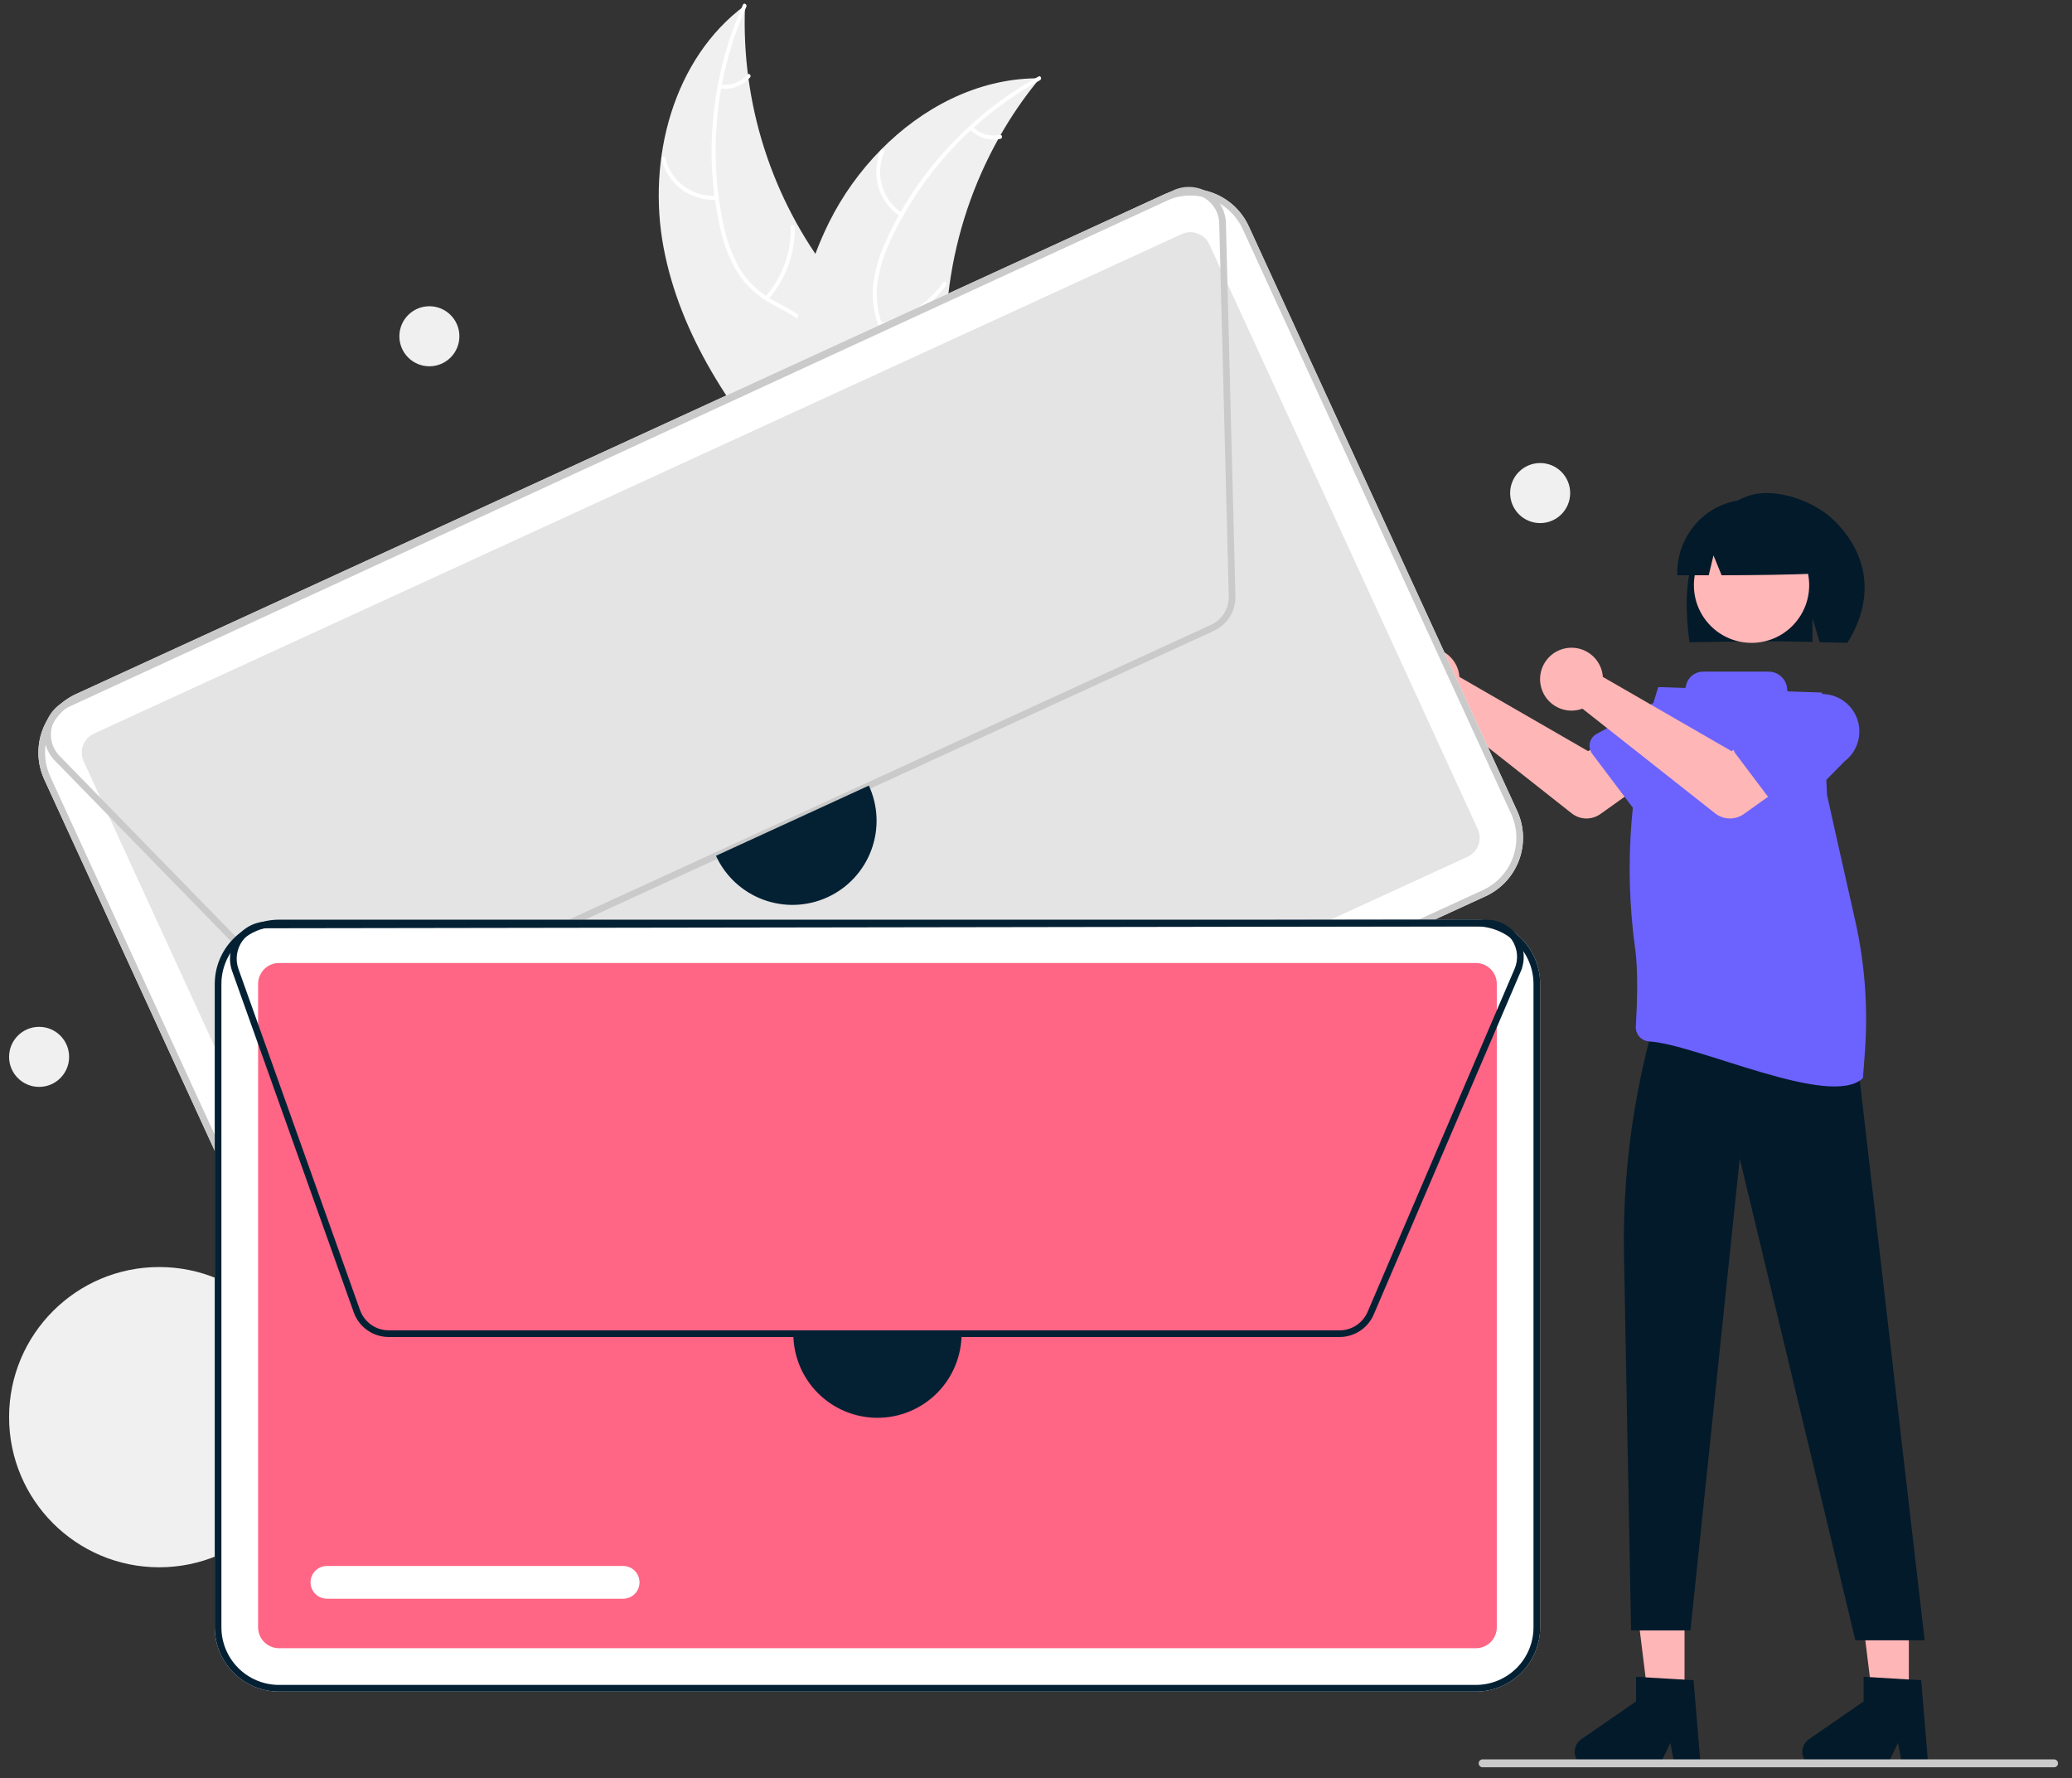 <svg xmlns="http://www.w3.org/2000/svg" width="141" height="121" viewBox="0 0 141 121" fill="none">
  <rect x="0" y="0" width="141" height="121" fill="#333333" stroke="none"/>
  <g clip-path="url(#clip0_275_2657)">
    <path d="M45.152 16.82C44.031 10.821 45.796 3.997 50.7 0.366C50.422 6.996 52.498 13.511 56.562 18.758C58.136 20.776 60.097 22.856 60.036 25.415C59.998 27.007 59.137 28.49 58.003 29.607C56.868 30.725 55.47 31.53 54.089 32.323L53.874 32.658C49.826 28.091 46.273 22.818 45.152 16.82Z" fill="#F0F0F0"/>
    <path d="M50.789 0.458C48.729 5.069 48.174 10.213 49.203 15.158C49.406 16.226 49.776 17.256 50.299 18.21C50.839 19.122 51.613 19.873 52.541 20.385C53.397 20.879 54.33 21.286 55.051 21.98C55.414 22.341 55.698 22.774 55.882 23.252C56.066 23.73 56.148 24.241 56.12 24.753C56.086 26.029 55.595 27.217 55.074 28.362C54.496 29.633 53.876 30.944 53.913 32.373C53.918 32.546 53.649 32.543 53.644 32.37C53.579 29.884 55.377 27.887 55.777 25.501C55.964 24.388 55.817 23.212 55.034 22.349C54.35 21.594 53.388 21.174 52.517 20.681C51.604 20.195 50.824 19.493 50.245 18.636C49.675 17.712 49.266 16.698 49.036 15.637C48.48 13.257 48.302 10.805 48.508 8.37C48.727 5.589 49.421 2.866 50.559 0.319C50.629 0.162 50.859 0.301 50.789 0.458Z" fill="white"/>
    <path d="M48.778 13.585C47.925 13.645 47.078 13.4 46.389 12.893C45.7 12.387 45.213 11.652 45.016 10.82C44.977 10.651 45.237 10.582 45.276 10.751C45.459 11.526 45.912 12.211 46.554 12.681C47.197 13.152 47.986 13.377 48.781 13.316C48.953 13.303 48.949 13.572 48.778 13.585Z" fill="white"/>
    <path d="M52.074 20.191C53.233 18.881 53.854 17.183 53.816 15.435C53.812 15.262 54.081 15.265 54.085 15.438C54.121 17.257 53.471 19.023 52.263 20.383C52.147 20.513 51.96 20.32 52.074 20.191Z" fill="white"/>
    <path d="M49.043 5.756C49.377 5.801 49.719 5.763 50.035 5.644C50.351 5.525 50.633 5.33 50.856 5.075C50.969 4.944 51.157 5.137 51.044 5.267C50.797 5.548 50.485 5.763 50.136 5.895C49.787 6.027 49.41 6.072 49.04 6.025C49.005 6.023 48.971 6.008 48.946 5.983C48.922 5.958 48.907 5.924 48.907 5.889C48.907 5.853 48.922 5.819 48.947 5.794C48.973 5.77 49.007 5.756 49.043 5.756Z" fill="white"/>
    <path d="M70.757 5.327C70.688 5.411 70.62 5.495 70.552 5.581C69.636 6.712 68.813 7.916 68.092 9.181C68.035 9.278 67.978 9.377 67.924 9.475C66.219 12.54 65.098 15.895 64.617 19.369C64.428 20.752 64.343 22.147 64.365 23.543C64.395 25.47 64.582 27.557 63.991 29.329C63.931 29.515 63.86 29.697 63.778 29.874L54.299 32.894C54.274 32.89 54.249 32.888 54.224 32.884L53.851 33.022C53.845 32.95 53.84 32.876 53.834 32.804C53.83 32.762 53.829 32.72 53.825 32.678C53.823 32.65 53.821 32.622 53.818 32.597C53.818 32.587 53.817 32.578 53.817 32.571C53.814 32.546 53.813 32.522 53.811 32.499C53.783 32.082 53.757 31.663 53.735 31.244C53.734 31.242 53.734 31.242 53.736 31.239C53.573 28.044 53.676 24.807 54.266 21.688C54.284 21.594 54.301 21.498 54.323 21.403C54.597 19.999 54.986 18.619 55.484 17.279C55.76 16.545 56.072 15.826 56.42 15.124C57.324 13.313 58.506 11.655 59.925 10.211C62.752 7.332 66.47 5.39 70.453 5.329C70.555 5.328 70.654 5.327 70.757 5.327Z" fill="#F0F0F0"/>
    <path d="M70.774 5.455C66.352 7.896 62.812 11.669 60.657 16.237C60.175 17.212 59.85 18.257 59.694 19.333C59.576 20.387 59.742 21.453 60.175 22.42C60.561 23.33 61.061 24.216 61.218 25.205C61.292 25.712 61.257 26.228 61.116 26.721C60.976 27.213 60.733 27.671 60.403 28.063C59.607 29.061 58.5 29.714 57.395 30.314C56.168 30.982 54.883 31.655 54.053 32.818C53.952 32.959 53.739 32.795 53.84 32.654C55.285 30.63 57.922 30.118 59.678 28.454C60.498 27.677 61.089 26.649 60.983 25.489C60.891 24.475 60.376 23.56 59.978 22.642C59.542 21.704 59.342 20.674 59.395 19.641C59.496 18.561 59.78 17.505 60.235 16.52C61.224 14.284 62.558 12.219 64.189 10.398C66.038 8.31 68.231 6.554 70.673 5.205C70.824 5.122 70.924 5.372 70.774 5.455Z" fill="white"/>
    <path d="M61.264 14.725C60.547 14.259 60.019 13.554 59.773 12.735C59.528 11.915 59.582 11.036 59.926 10.252C59.996 10.094 60.245 10.196 60.175 10.354C59.854 11.083 59.803 11.902 60.033 12.665C60.263 13.427 60.758 14.082 61.428 14.512C61.574 14.606 61.409 14.818 61.264 14.725Z" fill="white"/>
    <path d="M59.919 21.984C61.632 21.636 63.151 20.654 64.173 19.236C64.274 19.095 64.487 19.26 64.386 19.4C63.32 20.874 61.737 21.892 59.953 22.251C59.783 22.285 59.75 22.018 59.919 21.984Z" fill="white"/>
    <path d="M66.189 8.633C66.429 8.871 66.725 9.046 67.049 9.142C67.373 9.237 67.716 9.251 68.047 9.181C68.216 9.145 68.25 9.412 68.081 9.448C67.715 9.523 67.337 9.508 66.978 9.403C66.62 9.298 66.293 9.107 66.025 8.846C65.998 8.824 65.98 8.792 65.975 8.757C65.971 8.722 65.98 8.686 66.001 8.658C66.022 8.63 66.055 8.611 66.09 8.607C66.125 8.602 66.161 8.612 66.189 8.633Z" fill="white"/>
    <path d="M99.264 45.723C99.289 45.833 99.305 45.945 99.312 46.057L108.068 51.108L110.196 49.883L112.465 52.853L108.908 55.388C108.621 55.593 108.275 55.699 107.922 55.69C107.569 55.682 107.229 55.559 106.952 55.34L97.923 48.218C97.516 48.369 97.072 48.392 96.651 48.285C96.23 48.177 95.852 47.944 95.567 47.616C95.282 47.288 95.103 46.882 95.055 46.45C95.006 46.018 95.09 45.582 95.296 45.199C95.502 44.816 95.819 44.505 96.206 44.307C96.592 44.109 97.03 44.034 97.461 44.091C97.891 44.147 98.295 44.334 98.617 44.626C98.939 44.917 99.165 45.3 99.264 45.723Z" fill="#FFB6B6"/>
    <path d="M108.189 50.55C108.217 50.422 108.272 50.3 108.351 50.195C108.43 50.089 108.531 50.002 108.647 49.939L112.689 47.736C113.227 47.33 113.905 47.154 114.573 47.246C115.241 47.339 115.845 47.693 116.253 48.23C116.66 48.767 116.838 49.444 116.748 50.112C116.657 50.781 116.305 51.386 115.769 51.795L112.529 55.086C112.436 55.18 112.325 55.253 112.202 55.3C112.078 55.346 111.947 55.366 111.815 55.358C111.684 55.349 111.555 55.312 111.439 55.249C111.323 55.187 111.222 55.1 111.143 54.995L108.354 51.297C108.274 51.191 108.218 51.07 108.19 50.941C108.162 50.813 108.162 50.679 108.189 50.55Z" fill="#6C63FF"/>
    <path d="M115.228 37.925C115.81 36.072 117.132 34.372 118.961 33.745C120.791 33.119 123.469 34.073 124.844 35.444C127.359 37.951 127.437 41.019 125.709 43.741C125.365 43.723 124.179 43.709 123.831 43.696L123.339 42.056V43.68C120.623 43.596 117.796 43.649 114.968 43.703C114.714 41.776 114.647 39.779 115.228 37.925Z" fill="#031A2A"/>
    <path d="M114.633 115.547H112.156L110.978 105.994L114.633 105.994L114.633 115.547Z" fill="#FFB6B6"/>
    <path d="M129.897 115.547H127.421L126.242 105.994L129.898 105.994L129.897 115.547Z" fill="#FFB6B6"/>
    <path d="M122.665 56.872L123.227 58.331L123.114 59.79L112.131 63.594L112.676 57.209L113.91 55.749L122.665 56.872Z" fill="#FFB6B6"/>
    <path d="M119.193 43.741C121.359 43.741 123.115 41.985 123.115 39.818C123.115 37.652 121.359 35.895 119.193 35.895C117.026 35.895 115.27 37.652 115.27 39.818C115.27 41.985 117.026 43.741 119.193 43.741Z" fill="#FFB7B7"/>
    <path d="M125.125 63.567V66.06C125.125 66.06 128.043 69.853 126.471 72.771L130.974 111.608H126.26L118.39 78.832L115.036 110.934H110.995L110.513 85.403C110.387 78.687 111.508 72.006 113.82 65.7L125.125 63.567Z" fill="#031A2A"/>
    <path d="M116.497 34.71C117.251 34.251 118.114 34.002 118.997 33.99C119.88 33.979 120.749 34.204 121.515 34.644C122.28 35.083 122.914 35.721 123.349 36.489C123.784 37.257 124.005 38.127 123.988 39.01C121.795 39.111 119.492 39.137 117.156 39.142L116.604 37.791L116.279 39.143C115.567 39.143 114.854 39.142 114.14 39.14C114.111 38.26 114.313 37.388 114.727 36.61C115.14 35.833 115.751 35.178 116.497 34.71Z" fill="#031A2A"/>
    <path d="M115.741 120.25H113.983L113.67 118.591L112.866 120.25H108.205C107.981 120.25 107.764 120.179 107.584 120.046C107.404 119.914 107.271 119.727 107.204 119.514C107.138 119.301 107.141 119.072 107.214 118.861C107.287 118.649 107.426 118.467 107.609 118.34L111.332 115.769V114.092L115.247 114.325L115.741 120.25Z" fill="#031A2A"/>
    <path d="M131.23 120.25H129.473L129.159 118.591L128.355 120.25H123.694C123.471 120.25 123.253 120.179 123.073 120.046C122.893 119.914 122.76 119.727 122.694 119.514C122.627 119.301 122.631 119.072 122.704 118.861C122.776 118.649 122.915 118.467 123.099 118.34L126.821 115.769V114.092L130.736 114.325L131.23 120.25Z" fill="#031A2A"/>
    <path d="M126.909 71.563C127.127 68.567 126.903 65.555 126.243 62.624C125.409 58.925 124.351 54.219 124.33 54.097C124.33 54.095 124.329 54.092 124.329 54.09L124.007 47.196C124.006 47.176 123.997 47.157 123.983 47.143C123.969 47.129 123.95 47.121 123.93 47.12L121.698 47.045C121.677 47.044 121.658 47.036 121.643 47.021C121.629 47.006 121.621 46.986 121.621 46.965C121.621 46.799 121.588 46.634 121.524 46.481C121.461 46.327 121.367 46.188 121.25 46.07C121.132 45.952 120.993 45.859 120.839 45.795C120.685 45.732 120.521 45.699 120.355 45.699H115.897C115.608 45.699 115.329 45.805 115.113 45.996C114.896 46.187 114.757 46.45 114.721 46.737C114.719 46.757 114.709 46.775 114.695 46.788C114.68 46.801 114.66 46.808 114.641 46.808L112.906 46.749C112.889 46.749 112.871 46.754 112.857 46.764C112.843 46.774 112.832 46.788 112.827 46.805L112.707 47.188C110.955 52.828 110.469 58.784 111.283 64.633C111.493 66.189 111.397 68.529 111.318 69.833C111.31 69.961 111.327 70.088 111.369 70.209C111.411 70.33 111.476 70.441 111.561 70.537C111.645 70.632 111.748 70.71 111.863 70.766C111.978 70.821 112.103 70.854 112.23 70.861C115.455 71.046 124.586 75.465 126.772 73.355C126.778 73.35 126.836 72.572 126.909 71.563Z" fill="#6C63FF"/>
    <path d="M109.025 45.723C109.05 45.833 109.066 45.945 109.073 46.057L117.829 51.108L119.957 49.883L122.226 52.853L118.669 55.388C118.382 55.593 118.036 55.699 117.683 55.69C117.33 55.682 116.99 55.559 116.713 55.34L107.684 48.218C107.277 48.369 106.833 48.392 106.412 48.285C105.991 48.177 105.613 47.944 105.328 47.616C105.043 47.288 104.864 46.882 104.816 46.45C104.767 46.018 104.851 45.582 105.057 45.199C105.263 44.816 105.58 44.505 105.967 44.307C106.353 44.109 106.791 44.034 107.222 44.091C107.652 44.147 108.056 44.334 108.378 44.626C108.7 44.917 108.925 45.3 109.025 45.723Z" fill="#FFB6B6"/>
    <path d="M117.95 50.551C117.978 50.422 118.033 50.3 118.112 50.195C118.191 50.089 118.292 50.002 118.408 49.939L122.45 47.737C122.988 47.331 123.666 47.154 124.334 47.247C125.002 47.34 125.606 47.693 126.013 48.23C126.421 48.767 126.599 49.444 126.508 50.113C126.417 50.781 126.066 51.386 125.53 51.795L122.29 55.086C122.197 55.18 122.086 55.253 121.963 55.3C121.839 55.347 121.708 55.366 121.576 55.358C121.445 55.349 121.316 55.312 121.2 55.25C121.084 55.187 120.983 55.1 120.904 54.995L118.115 51.297C118.035 51.191 117.979 51.07 117.951 50.942C117.923 50.813 117.923 50.679 117.95 50.551Z" fill="#6C63FF"/>
    <path d="M10.833 106.641C16.474 106.641 21.048 102.068 21.048 96.426C21.048 90.785 16.474 86.211 10.833 86.211C5.192 86.211 0.618 90.785 0.618 96.426C0.618 102.068 5.192 106.641 10.833 106.641Z" fill="#F0F0F0"/>
    <path d="M101.097 60.98L27.073 94.966C26.019 95.448 24.817 95.493 23.731 95.09C22.644 94.687 21.762 93.87 21.277 92.817L3.01 53.029C2.528 51.976 2.483 50.774 2.886 49.687C3.288 48.601 4.106 47.718 5.158 47.233L79.183 13.248C80.236 12.765 81.438 12.72 82.525 13.123C83.611 13.526 84.494 14.343 84.978 15.396L103.246 55.184C103.728 56.237 103.773 57.44 103.37 58.526C102.967 59.613 102.15 60.495 101.097 60.98Z" fill="white"/>
    <path d="M6.39 49.915C6.048 50.073 5.782 50.359 5.651 50.712C5.521 51.065 5.535 51.456 5.692 51.798L23.959 91.586C24.117 91.928 24.403 92.194 24.756 92.324C25.109 92.455 25.5 92.441 25.842 92.284L99.866 58.298C100.208 58.141 100.474 57.854 100.605 57.501C100.736 57.148 100.721 56.757 100.564 56.415L82.297 16.627C82.139 16.285 81.853 16.02 81.5 15.889C81.147 15.758 80.756 15.773 80.414 15.929L6.39 49.915Z" fill="#E4E4E4"/>
    <path d="M101.097 60.98L27.073 94.966C26.019 95.448 24.817 95.493 23.731 95.09C22.644 94.687 21.762 93.87 21.277 92.817L3.01 53.029C2.528 51.976 2.483 50.774 2.886 49.687C3.288 48.601 4.106 47.718 5.158 47.233L79.183 13.248C80.236 12.765 81.438 12.72 82.525 13.123C83.611 13.526 84.494 14.343 84.978 15.396L103.246 55.184C103.728 56.237 103.773 57.44 103.37 58.526C102.967 59.613 102.15 60.495 101.097 60.98ZM5.348 47.646C4.404 48.08 3.672 48.871 3.311 49.845C2.95 50.819 2.99 51.896 3.422 52.84L21.69 92.628C22.124 93.571 22.915 94.304 23.889 94.665C24.862 95.025 25.939 94.986 26.884 94.553L100.908 60.567C101.851 60.133 102.584 59.342 102.945 58.368C103.306 57.395 103.266 56.318 102.833 55.373L84.566 15.585C84.132 14.642 83.341 13.91 82.367 13.549C81.393 13.188 80.316 13.228 79.372 13.66L5.348 47.646Z" fill="#CACACA"/>
    <path d="M82.601 42.925L23.793 69.925C23.319 70.141 22.79 70.206 22.278 70.111C21.766 70.016 21.296 69.765 20.931 69.393L3.726 51.748C3.443 51.459 3.235 51.106 3.117 50.719C3 50.332 2.977 49.923 3.05 49.526C3.124 49.128 3.292 48.754 3.54 48.435C3.788 48.116 4.109 47.861 4.477 47.692L79.842 12.95C80.205 12.783 80.601 12.704 81 12.72C81.399 12.736 81.788 12.846 82.135 13.041C82.483 13.237 82.78 13.512 83.001 13.844C83.222 14.176 83.361 14.556 83.407 14.952L83.418 14.951L84.071 40.566C84.084 41.06 83.952 41.547 83.69 41.966C83.429 42.386 83.05 42.719 82.601 42.925ZM80.035 13.361L4.667 48.104C4.365 48.243 4.102 48.452 3.899 48.714C3.695 48.975 3.557 49.282 3.497 49.608C3.437 49.934 3.455 50.27 3.552 50.587C3.648 50.904 3.819 51.194 4.051 51.431L21.256 69.076C21.555 69.381 21.941 69.587 22.361 69.665C22.781 69.743 23.215 69.69 23.603 69.512L82.411 42.512C82.78 42.343 83.091 42.07 83.305 41.726C83.519 41.382 83.628 40.983 83.617 40.577L82.969 15.19C82.961 14.847 82.867 14.512 82.697 14.215C82.527 13.917 82.285 13.667 81.995 13.486C81.704 13.304 81.373 13.198 81.031 13.176C80.689 13.154 80.347 13.218 80.035 13.361Z" fill="#CACACA"/>
    <path d="M45.723 79.451L27.401 87.863C27.268 87.924 27.124 87.959 26.978 87.964C26.832 87.97 26.686 87.946 26.549 87.896C26.411 87.845 26.285 87.767 26.178 87.668C26.071 87.569 25.984 87.449 25.923 87.316C25.862 87.183 25.828 87.039 25.822 86.893C25.817 86.746 25.84 86.601 25.891 86.463C25.942 86.326 26.019 86.2 26.119 86.093C26.218 85.986 26.338 85.899 26.471 85.838L44.794 77.426C45.062 77.303 45.368 77.292 45.645 77.395C45.922 77.498 46.146 77.706 46.27 77.974C46.393 78.243 46.404 78.549 46.302 78.826C46.199 79.103 45.991 79.327 45.723 79.451Z" fill="white"/>
    <path d="M59.127 53.452C59.441 54.136 59.618 54.874 59.647 55.626C59.676 56.377 59.556 57.127 59.295 57.833C59.034 58.538 58.636 59.186 58.125 59.737C57.614 60.289 56.999 60.735 56.315 61.048C55.631 61.362 54.893 61.538 54.141 61.567C53.389 61.595 52.639 61.474 51.934 61.213C51.229 60.951 50.582 60.553 50.031 60.041C49.48 59.529 49.035 58.913 48.721 58.229" fill="#042134"/>
    <path d="M100.438 115.098H18.984C17.825 115.097 16.714 114.636 15.895 113.816C15.075 112.997 14.615 111.886 14.613 110.727V66.946C14.615 65.787 15.075 64.676 15.895 63.857C16.714 63.037 17.825 62.577 18.984 62.575H100.438C101.596 62.577 102.707 63.037 103.527 63.857C104.346 64.676 104.807 65.787 104.808 66.946V110.727C104.807 111.886 104.346 112.997 103.527 113.816C102.707 114.636 101.596 115.097 100.438 115.098Z" fill="white"/>
    <path d="M18.984 65.526C18.608 65.526 18.247 65.676 17.981 65.942C17.714 66.209 17.565 66.57 17.564 66.946V110.727C17.565 111.104 17.714 111.464 17.981 111.731C18.247 111.997 18.608 112.147 18.984 112.147H100.438C100.814 112.147 101.175 111.997 101.441 111.731C101.707 111.464 101.857 111.104 101.857 110.727V66.946C101.857 66.57 101.707 66.209 101.441 65.942C101.175 65.676 100.814 65.526 100.438 65.526H18.984Z" fill="#FF6584"/>
    <path d="M100.438 115.098H18.984C17.825 115.097 16.714 114.636 15.895 113.816C15.075 112.997 14.615 111.886 14.613 110.727V66.946C14.615 65.787 15.075 64.676 15.895 63.857C16.714 63.037 17.825 62.577 18.984 62.575H100.438C101.596 62.577 102.707 63.037 103.527 63.857C104.346 64.676 104.807 65.787 104.808 66.946V110.727C104.807 111.886 104.346 112.997 103.527 113.816C102.707 114.636 101.596 115.097 100.438 115.098ZM18.984 63.029C17.946 63.03 16.95 63.443 16.216 64.178C15.482 64.912 15.068 65.908 15.067 66.946V110.727C15.068 111.765 15.482 112.761 16.216 113.495C16.95 114.23 17.946 114.643 18.984 114.644H100.438C101.476 114.643 102.472 114.23 103.206 113.495C103.94 112.761 104.353 111.765 104.354 110.727V66.946C104.353 65.908 103.94 64.912 103.206 64.178C102.472 63.443 101.476 63.03 100.438 63.029H18.984Z" fill="#042134"/>
    <path d="M91.161 90.972H26.451C25.93 90.971 25.422 90.81 24.997 90.51C24.571 90.209 24.248 89.785 24.073 89.295L15.798 66.08C15.663 65.699 15.62 65.292 15.675 64.891C15.73 64.491 15.88 64.109 16.112 63.779C16.345 63.448 16.654 63.178 17.012 62.992C17.371 62.806 17.769 62.708 18.173 62.707L101.161 62.58C101.56 62.579 101.954 62.673 102.309 62.854C102.665 63.035 102.973 63.297 103.207 63.62C103.442 63.943 103.596 64.316 103.659 64.71C103.721 65.104 103.689 65.507 103.566 65.887L103.575 65.891L93.482 89.442C93.288 89.896 92.964 90.283 92.551 90.555C92.139 90.827 91.655 90.972 91.161 90.972ZM101.165 63.034L18.174 63.161C17.842 63.162 17.516 63.242 17.222 63.395C16.927 63.548 16.674 63.769 16.483 64.04C16.293 64.311 16.17 64.624 16.125 64.953C16.08 65.281 16.115 65.615 16.226 65.928L24.5 89.142C24.645 89.544 24.909 89.892 25.258 90.139C25.608 90.385 26.024 90.517 26.451 90.518H91.161C91.567 90.518 91.963 90.399 92.301 90.176C92.64 89.953 92.905 89.635 93.065 89.263L103.068 65.921C103.203 65.606 103.258 65.262 103.228 64.921C103.197 64.579 103.082 64.251 102.894 63.965C102.705 63.679 102.448 63.444 102.147 63.281C101.845 63.119 101.508 63.034 101.165 63.034Z" fill="#042134"/>
    <path d="M42.406 108.779H22.245C21.95 108.779 21.667 108.662 21.458 108.453C21.249 108.244 21.132 107.961 21.132 107.666C21.132 107.37 21.249 107.087 21.458 106.878C21.667 106.669 21.95 106.552 22.245 106.552H42.406C42.702 106.552 42.985 106.669 43.194 106.878C43.403 107.087 43.52 107.37 43.52 107.666C43.52 107.961 43.403 108.244 43.194 108.453C42.985 108.662 42.702 108.779 42.406 108.779Z" fill="white"/>
    <path d="M65.436 90.745C65.436 92.263 64.832 93.719 63.759 94.793C62.685 95.867 61.229 96.47 59.711 96.47C58.192 96.47 56.736 95.867 55.663 94.793C54.589 93.719 53.986 92.263 53.986 90.745" fill="#042134"/>
    <path d="M29.22 24.923C30.348 24.923 31.262 24.009 31.262 22.88C31.262 21.752 30.348 20.837 29.22 20.837C28.091 20.837 27.177 21.752 27.177 22.88C27.177 24.009 28.091 24.923 29.22 24.923Z" fill="#F0F0F0"/>
    <path d="M2.661 73.954C3.79 73.954 4.704 73.039 4.704 71.911C4.704 70.783 3.79 69.868 2.661 69.868C1.533 69.868 0.618 70.783 0.618 71.911C0.618 73.039 1.533 73.954 2.661 73.954Z" fill="#F0F0F0"/>
    <path d="M104.808 35.592C105.937 35.592 106.851 34.677 106.851 33.549C106.851 32.421 105.937 31.506 104.808 31.506C103.68 31.506 102.765 32.421 102.765 33.549C102.765 34.677 103.68 35.592 104.808 35.592Z" fill="#F0F0F0"/>
    <path d="M139.778 120.25H100.896C100.824 120.25 100.755 120.222 100.704 120.171C100.654 120.12 100.625 120.051 100.625 119.98C100.625 119.908 100.654 119.839 100.704 119.789C100.755 119.738 100.824 119.709 100.896 119.709H139.778C139.85 119.71 139.918 119.738 139.969 119.789C140.019 119.84 140.048 119.908 140.048 119.98C140.048 120.051 140.019 120.12 139.969 120.171C139.918 120.221 139.85 120.25 139.778 120.25Z" fill="#CACACA"/>
  </g>
  <defs>
    <clipPath id="clip0_275_2657">
      <rect width="139.43" height="120" fill="white" transform="translate(0.618 0.25)"/>
    </clipPath>
  </defs>
</svg>